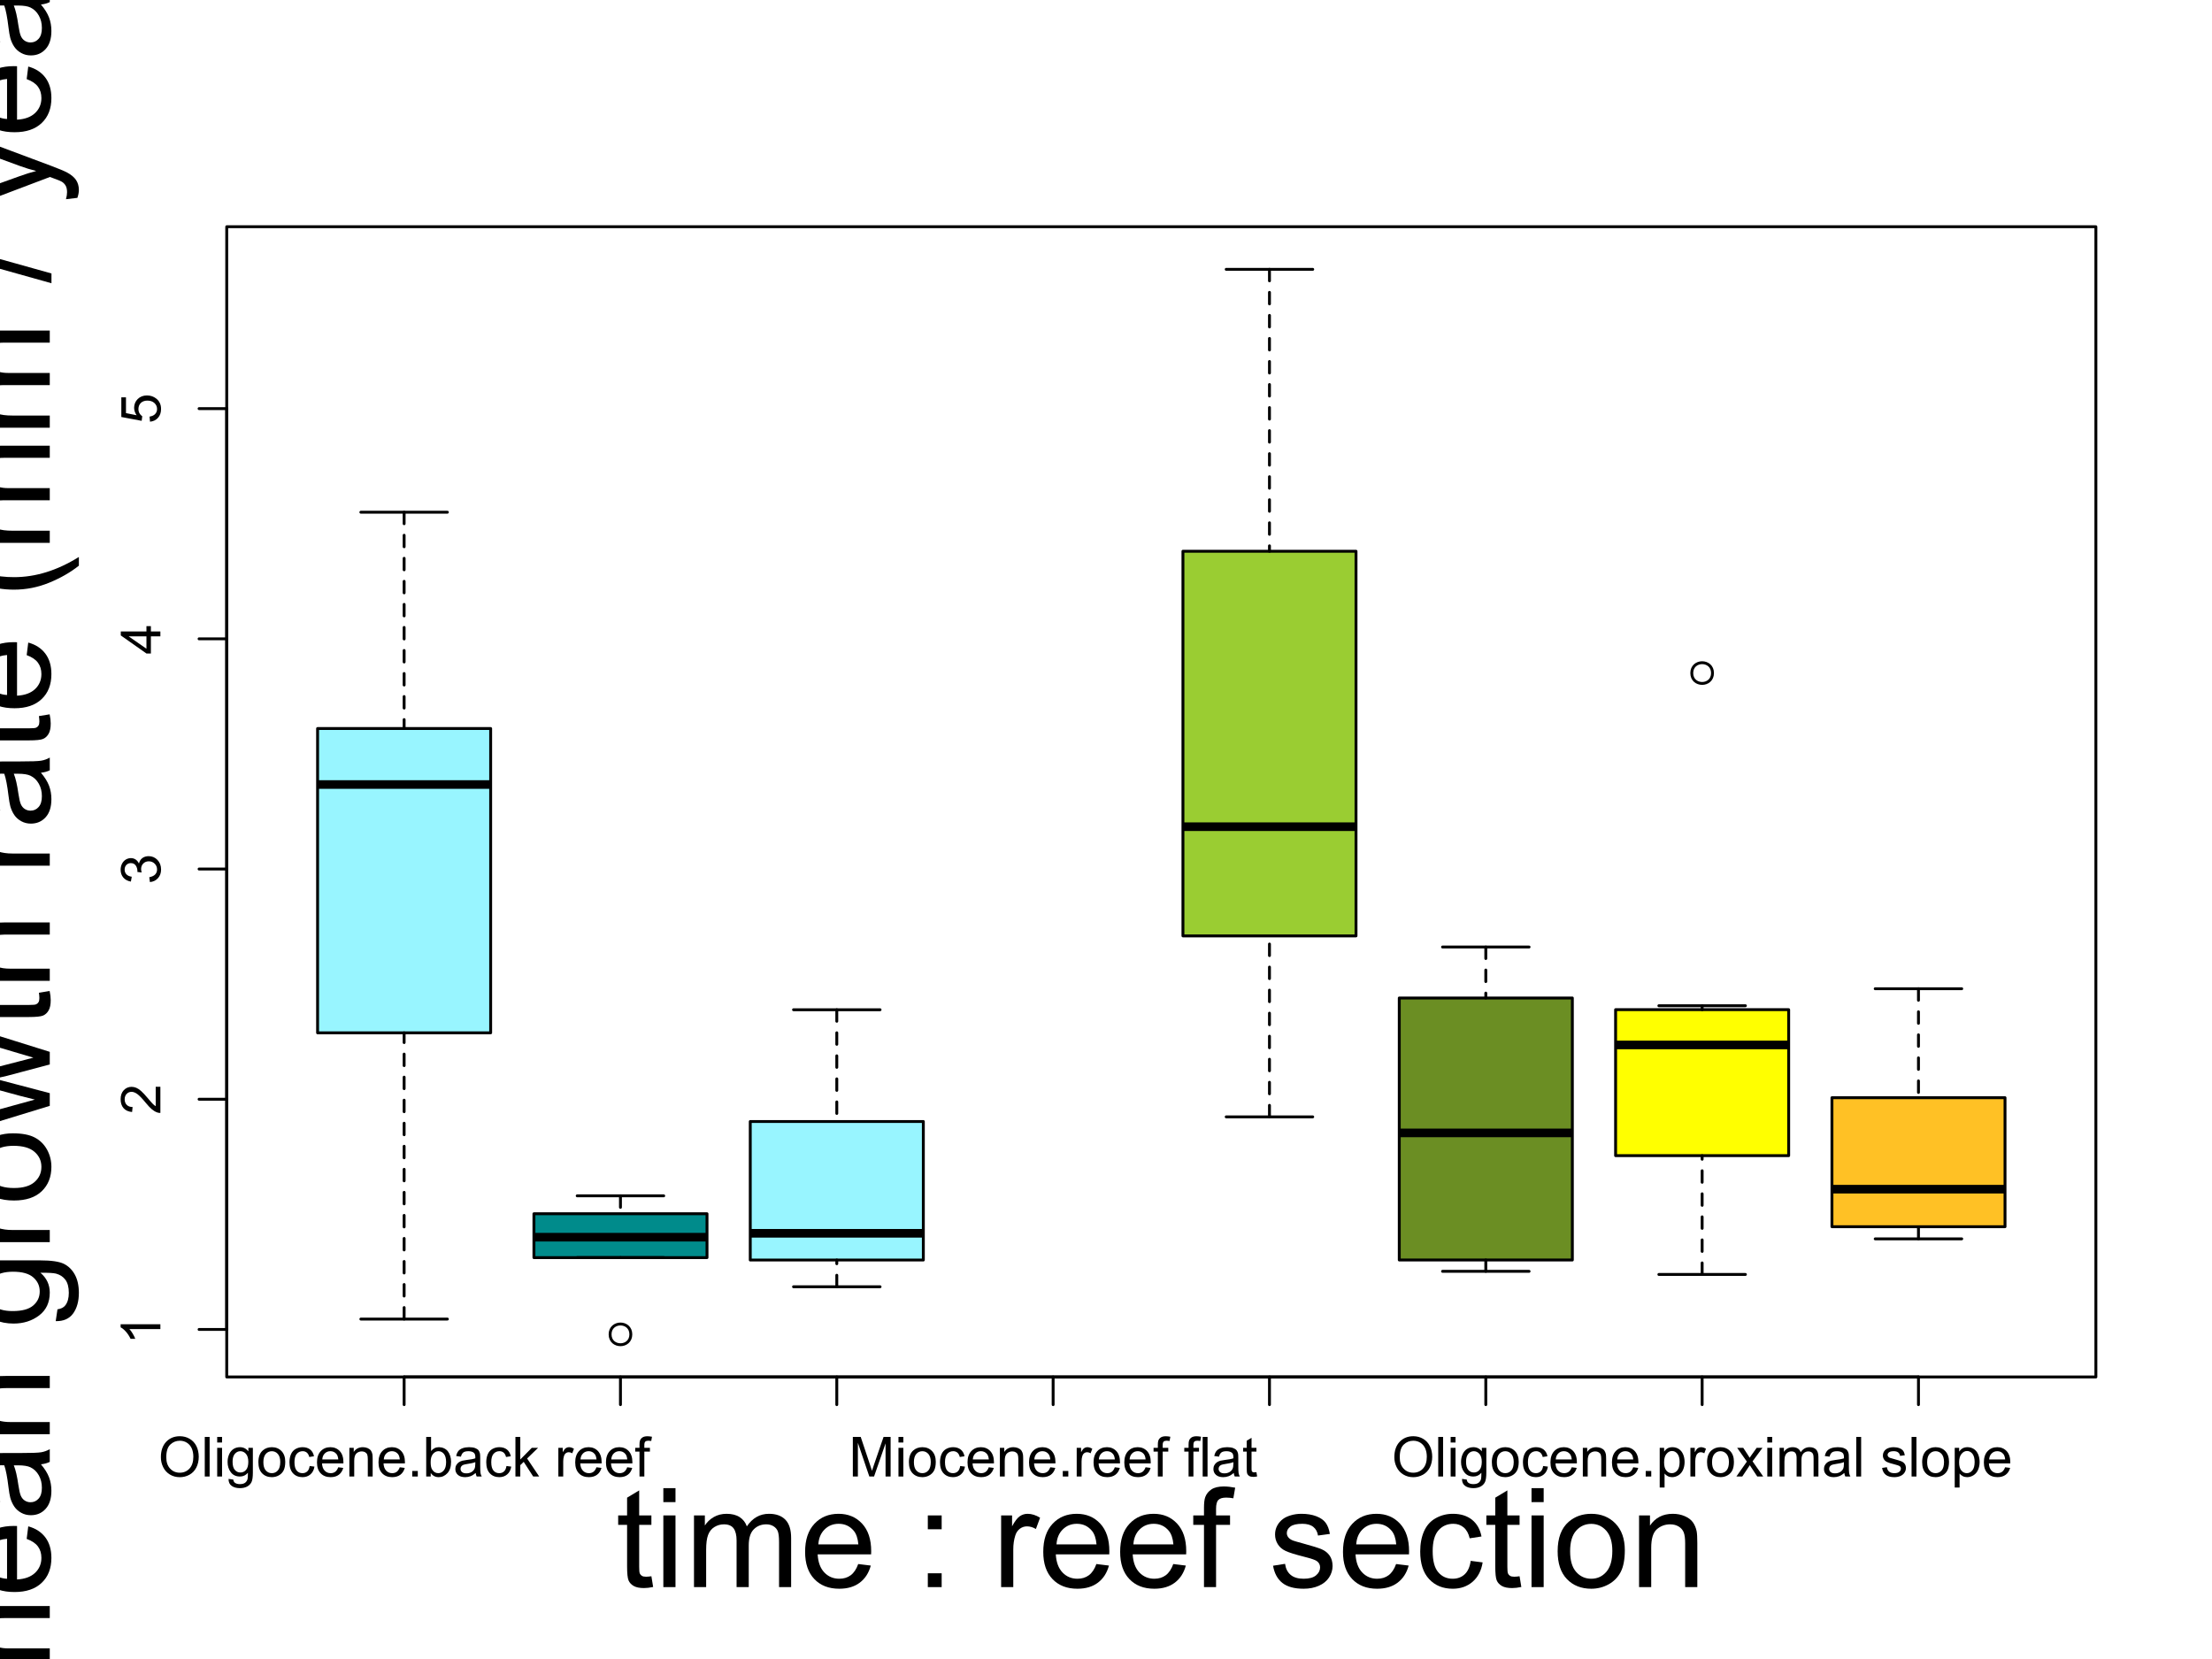 <?xml version="1.0" encoding="UTF-8"?>
<svg xmlns="http://www.w3.org/2000/svg" xmlns:xlink="http://www.w3.org/1999/xlink" width="576pt" height="432pt" viewBox="0 0 576 432" version="1.1">
<defs>
<g>
<symbol overflow="visible" id="glyph0-0">
<path style="stroke:none;" d="M 1.801 0 L 1.801 -9 L 9 -9 L 9 0 Z M 2.023 -0.227 L 8.773 -0.227 L 8.773 -8.773 L 2.023 -8.773 Z M 2.023 -0.227 "/>
</symbol>
<symbol overflow="visible" id="glyph0-1">
<path style="stroke:none;" d="M 0.695 -5.02 C 0.691 -6.727 1.152 -8.066 2.074 -9.039 C 2.992 -10.004 4.176 -10.488 5.633 -10.492 C 6.578 -10.488 7.438 -10.262 8.203 -9.809 C 8.969 -9.352 9.551 -8.715 9.953 -7.906 C 10.352 -7.09 10.551 -6.168 10.555 -5.141 C 10.551 -4.09 10.34 -3.156 9.922 -2.332 C 9.496 -1.508 8.898 -0.883 8.129 -0.461 C 7.352 -0.035 6.52 0.176 5.625 0.176 C 4.652 0.176 3.785 -0.059 3.023 -0.527 C 2.258 -0.996 1.676 -1.633 1.285 -2.445 C 0.887 -3.254 0.691 -4.113 0.695 -5.02 Z M 2.102 -5 C 2.098 -3.754 2.43 -2.777 3.102 -2.062 C 3.766 -1.348 4.605 -0.988 5.617 -0.992 C 6.641 -0.988 7.484 -1.352 8.152 -2.074 C 8.812 -2.793 9.145 -3.816 9.148 -5.148 C 9.145 -5.984 9.004 -6.715 8.723 -7.344 C 8.438 -7.965 8.023 -8.449 7.477 -8.797 C 6.93 -9.141 6.316 -9.316 5.641 -9.316 C 4.672 -9.316 3.84 -8.984 3.145 -8.32 C 2.445 -7.656 2.098 -6.547 2.102 -5 Z M 2.102 -5 "/>
</symbol>
<symbol overflow="visible" id="glyph0-2">
<path style="stroke:none;" d="M 0.922 0 L 0.922 -10.309 L 2.188 -10.309 L 2.188 0 Z M 0.922 0 "/>
</symbol>
<symbol overflow="visible" id="glyph0-3">
<path style="stroke:none;" d="M 0.957 -8.852 L 0.957 -10.309 L 2.223 -10.309 L 2.223 -8.852 Z M 0.957 0 L 0.957 -7.469 L 2.223 -7.469 L 2.223 0 Z M 0.957 0 "/>
</symbol>
<symbol overflow="visible" id="glyph0-4">
<path style="stroke:none;" d="M 0.719 0.617 L 1.949 0.801 C 1.996 1.18 2.137 1.457 2.375 1.633 C 2.688 1.863 3.117 1.98 3.664 1.984 C 4.246 1.98 4.699 1.863 5.02 1.633 C 5.336 1.395 5.551 1.066 5.668 0.648 C 5.73 0.387 5.762 -0.152 5.758 -0.977 C 5.203 -0.324 4.516 0 3.691 0 C 2.664 0 1.867 -0.367 1.309 -1.109 C 0.742 -1.848 0.461 -2.738 0.465 -3.777 C 0.461 -4.484 0.59 -5.141 0.852 -5.746 C 1.105 -6.348 1.48 -6.812 1.973 -7.145 C 2.461 -7.469 3.035 -7.633 3.699 -7.637 C 4.574 -7.633 5.301 -7.277 5.879 -6.566 L 5.879 -7.469 L 7.047 -7.469 L 7.047 -1.012 C 7.043 0.148 6.926 0.969 6.691 1.457 C 6.453 1.941 6.078 2.324 5.566 2.609 C 5.051 2.887 4.418 3.027 3.672 3.031 C 2.777 3.027 2.059 2.828 1.512 2.43 C 0.961 2.027 0.695 1.422 0.719 0.617 Z M 1.766 -3.867 C 1.762 -2.887 1.957 -2.172 2.348 -1.723 C 2.734 -1.27 3.223 -1.043 3.812 -1.047 C 4.391 -1.043 4.879 -1.266 5.273 -1.719 C 5.664 -2.164 5.859 -2.867 5.863 -3.824 C 5.859 -4.734 5.656 -5.422 5.254 -5.891 C 4.848 -6.352 4.359 -6.586 3.789 -6.59 C 3.223 -6.586 2.746 -6.355 2.355 -5.902 C 1.961 -5.441 1.762 -4.766 1.766 -3.867 Z M 1.766 -3.867 "/>
</symbol>
<symbol overflow="visible" id="glyph0-5">
<path style="stroke:none;" d="M 0.477 -3.734 C 0.473 -5.113 0.859 -6.137 1.633 -6.805 C 2.27 -7.355 3.051 -7.633 3.98 -7.637 C 5.004 -7.633 5.844 -7.297 6.496 -6.625 C 7.145 -5.949 7.469 -5.02 7.473 -3.84 C 7.469 -2.875 7.324 -2.121 7.039 -1.57 C 6.75 -1.02 6.332 -0.59 5.781 -0.289 C 5.23 0.016 4.629 0.164 3.98 0.168 C 2.93 0.164 2.086 -0.168 1.441 -0.836 C 0.797 -1.504 0.473 -2.469 0.477 -3.734 Z M 1.777 -3.734 C 1.773 -2.773 1.984 -2.059 2.402 -1.586 C 2.82 -1.105 3.344 -0.867 3.98 -0.871 C 4.605 -0.867 5.129 -1.105 5.547 -1.586 C 5.961 -2.062 6.168 -2.793 6.172 -3.777 C 6.168 -4.695 5.961 -5.395 5.543 -5.875 C 5.121 -6.348 4.598 -6.586 3.98 -6.59 C 3.344 -6.586 2.82 -6.348 2.402 -5.879 C 1.984 -5.402 1.773 -4.688 1.777 -3.734 Z M 1.777 -3.734 "/>
</symbol>
<symbol overflow="visible" id="glyph0-6">
<path style="stroke:none;" d="M 5.82 -2.734 L 7.066 -2.574 C 6.93 -1.711 6.582 -1.039 6.023 -0.559 C 5.461 -0.074 4.77 0.164 3.957 0.168 C 2.934 0.164 2.113 -0.168 1.492 -0.832 C 0.871 -1.5 0.562 -2.457 0.562 -3.707 C 0.562 -4.508 0.695 -5.211 0.961 -5.82 C 1.227 -6.422 1.633 -6.879 2.184 -7.184 C 2.727 -7.484 3.32 -7.633 3.965 -7.637 C 4.773 -7.633 5.438 -7.43 5.957 -7.02 C 6.469 -6.609 6.797 -6.027 6.945 -5.273 L 5.715 -5.082 C 5.594 -5.582 5.387 -5.961 5.094 -6.215 C 4.793 -6.465 4.434 -6.59 4.016 -6.594 C 3.375 -6.59 2.859 -6.363 2.461 -5.906 C 2.062 -5.449 1.863 -4.727 1.863 -3.742 C 1.863 -2.734 2.055 -2.004 2.438 -1.551 C 2.82 -1.094 3.32 -0.867 3.945 -0.871 C 4.438 -0.867 4.852 -1.02 5.188 -1.328 C 5.516 -1.629 5.727 -2.098 5.82 -2.734 Z M 5.82 -2.734 "/>
</symbol>
<symbol overflow="visible" id="glyph0-7">
<path style="stroke:none;" d="M 6.062 -2.406 L 7.367 -2.242 C 7.156 -1.477 6.777 -0.883 6.223 -0.465 C 5.664 -0.043 4.949 0.164 4.086 0.168 C 2.988 0.164 2.121 -0.168 1.484 -0.84 C 0.844 -1.508 0.527 -2.453 0.527 -3.672 C 0.527 -4.926 0.848 -5.898 1.496 -6.594 C 2.141 -7.285 2.98 -7.633 4.016 -7.637 C 5.008 -7.633 5.824 -7.293 6.461 -6.617 C 7.09 -5.934 7.406 -4.977 7.41 -3.746 C 7.406 -3.668 7.402 -3.559 7.402 -3.41 L 1.836 -3.41 C 1.879 -2.59 2.113 -1.961 2.531 -1.523 C 2.945 -1.086 3.465 -0.867 4.094 -0.871 C 4.555 -0.867 4.949 -0.988 5.281 -1.234 C 5.605 -1.477 5.867 -1.867 6.062 -2.406 Z M 1.906 -4.449 L 6.074 -4.449 C 6.016 -5.074 5.855 -5.547 5.598 -5.863 C 5.191 -6.348 4.668 -6.59 4.027 -6.594 C 3.441 -6.59 2.953 -6.398 2.562 -6.012 C 2.164 -5.621 1.945 -5.098 1.906 -4.449 Z M 1.906 -4.449 "/>
</symbol>
<symbol overflow="visible" id="glyph0-8">
<path style="stroke:none;" d="M 0.949 0 L 0.949 -7.469 L 2.09 -7.469 L 2.09 -6.406 C 2.633 -7.223 3.426 -7.633 4.465 -7.637 C 4.914 -7.633 5.328 -7.555 5.707 -7.395 C 6.082 -7.23 6.363 -7.016 6.555 -6.758 C 6.738 -6.492 6.867 -6.18 6.945 -5.82 C 6.988 -5.582 7.012 -5.172 7.016 -4.59 L 7.016 0 L 5.75 0 L 5.75 -4.543 C 5.746 -5.055 5.699 -5.441 5.602 -5.699 C 5.504 -5.953 5.328 -6.156 5.078 -6.309 C 4.824 -6.461 4.531 -6.539 4.199 -6.539 C 3.656 -6.539 3.191 -6.367 2.801 -6.023 C 2.41 -5.68 2.215 -5.031 2.215 -4.078 L 2.215 0 Z M 0.949 0 "/>
</symbol>
<symbol overflow="visible" id="glyph0-9">
<path style="stroke:none;" d="M 1.309 0 L 1.309 -1.441 L 2.75 -1.441 L 2.75 0 Z M 1.309 0 "/>
</symbol>
<symbol overflow="visible" id="glyph0-10">
<path style="stroke:none;" d="M 2.117 0 L 0.941 0 L 0.941 -10.309 L 2.207 -10.309 L 2.207 -6.629 C 2.738 -7.297 3.422 -7.633 4.254 -7.637 C 4.711 -7.633 5.145 -7.543 5.555 -7.359 C 5.965 -7.172 6.301 -6.91 6.57 -6.578 C 6.832 -6.238 7.039 -5.832 7.191 -5.363 C 7.34 -4.887 7.418 -4.383 7.418 -3.848 C 7.418 -2.562 7.102 -1.574 6.469 -0.879 C 5.836 -0.184 5.074 0.164 4.191 0.168 C 3.305 0.164 2.613 -0.199 2.117 -0.934 Z M 2.102 -3.789 C 2.098 -2.891 2.219 -2.242 2.469 -1.848 C 2.863 -1.191 3.402 -0.867 4.086 -0.871 C 4.633 -0.867 5.113 -1.105 5.52 -1.59 C 5.922 -2.066 6.121 -2.785 6.125 -3.742 C 6.121 -4.715 5.93 -5.434 5.543 -5.898 C 5.156 -6.359 4.688 -6.59 4.141 -6.594 C 3.586 -6.59 3.109 -6.352 2.707 -5.871 C 2.301 -5.391 2.098 -4.695 2.102 -3.789 Z M 2.102 -3.789 "/>
</symbol>
<symbol overflow="visible" id="glyph0-11">
<path style="stroke:none;" d="M 5.82 -0.922 C 5.348 -0.52 4.898 -0.238 4.465 -0.078 C 4.031 0.086 3.566 0.164 3.074 0.168 C 2.25 0.164 1.617 -0.035 1.18 -0.434 C 0.734 -0.832 0.516 -1.344 0.52 -1.969 C 0.516 -2.332 0.598 -2.664 0.77 -2.969 C 0.934 -3.27 1.152 -3.512 1.422 -3.699 C 1.691 -3.879 1.996 -4.02 2.336 -4.113 C 2.582 -4.176 2.957 -4.238 3.461 -4.305 C 4.48 -4.422 5.23 -4.566 5.715 -4.738 C 5.715 -4.91 5.719 -5.02 5.723 -5.07 C 5.719 -5.582 5.598 -5.945 5.363 -6.16 C 5.035 -6.441 4.555 -6.586 3.922 -6.59 C 3.324 -6.586 2.887 -6.48 2.605 -6.273 C 2.32 -6.062 2.109 -5.695 1.977 -5.168 L 0.738 -5.336 C 0.848 -5.863 1.031 -6.293 1.293 -6.621 C 1.547 -6.945 1.918 -7.195 2.41 -7.371 C 2.895 -7.547 3.461 -7.633 4.105 -7.637 C 4.742 -7.633 5.262 -7.559 5.66 -7.41 C 6.059 -7.258 6.352 -7.07 6.539 -6.844 C 6.727 -6.617 6.855 -6.328 6.934 -5.984 C 6.973 -5.766 6.996 -5.379 6.996 -4.816 L 6.996 -3.129 C 6.996 -1.949 7.02 -1.203 7.074 -0.895 C 7.125 -0.582 7.234 -0.285 7.398 0 L 6.074 0 C 5.941 -0.262 5.855 -0.566 5.82 -0.922 Z M 5.715 -3.746 C 5.254 -3.555 4.566 -3.398 3.648 -3.27 C 3.125 -3.191 2.758 -3.105 2.543 -3.016 C 2.328 -2.918 2.16 -2.781 2.047 -2.605 C 1.926 -2.422 1.867 -2.223 1.871 -2.004 C 1.867 -1.664 1.996 -1.383 2.254 -1.16 C 2.508 -0.934 2.883 -0.82 3.375 -0.824 C 3.859 -0.82 4.293 -0.926 4.676 -1.141 C 5.055 -1.352 5.332 -1.645 5.512 -2.02 C 5.645 -2.301 5.711 -2.723 5.715 -3.285 Z M 5.715 -3.746 "/>
</symbol>
<symbol overflow="visible" id="glyph0-12">
<path style="stroke:none;" d="M 0.957 0 L 0.957 -10.309 L 2.223 -10.309 L 2.223 -4.43 L 5.219 -7.469 L 6.855 -7.469 L 4 -4.695 L 7.145 0 L 5.582 0 L 3.113 -3.816 L 2.223 -2.961 L 2.223 0 Z M 0.957 0 "/>
</symbol>
<symbol overflow="visible" id="glyph0-13">
<path style="stroke:none;" d=""/>
</symbol>
<symbol overflow="visible" id="glyph0-14">
<path style="stroke:none;" d="M 0.934 0 L 0.934 -7.469 L 2.074 -7.469 L 2.074 -6.336 C 2.363 -6.859 2.629 -7.211 2.879 -7.383 C 3.121 -7.551 3.395 -7.633 3.691 -7.637 C 4.117 -7.633 4.551 -7.496 4.992 -7.227 L 4.555 -6.055 C 4.242 -6.234 3.934 -6.328 3.629 -6.328 C 3.348 -6.328 3.102 -6.242 2.883 -6.078 C 2.66 -5.906 2.5 -5.676 2.41 -5.387 C 2.266 -4.934 2.195 -4.441 2.199 -3.91 L 2.199 0 Z M 0.934 0 "/>
</symbol>
<symbol overflow="visible" id="glyph0-15">
<path style="stroke:none;" d="M 1.25 0 L 1.25 -6.484 L 0.133 -6.484 L 0.133 -7.469 L 1.25 -7.469 L 1.25 -8.262 C 1.246 -8.762 1.293 -9.133 1.387 -9.379 C 1.504 -9.703 1.719 -9.969 2.027 -10.176 C 2.332 -10.379 2.762 -10.48 3.32 -10.484 C 3.672 -10.48 4.066 -10.438 4.5 -10.355 L 4.309 -9.254 C 4.043 -9.297 3.797 -9.32 3.566 -9.324 C 3.18 -9.32 2.906 -9.238 2.75 -9.078 C 2.586 -8.91 2.508 -8.605 2.512 -8.156 L 2.512 -7.469 L 3.965 -7.469 L 3.965 -6.484 L 2.512 -6.484 L 2.512 0 Z M 1.25 0 "/>
</symbol>
<symbol overflow="visible" id="glyph0-16">
<path style="stroke:none;" d="M 1.07 0 L 1.07 -10.309 L 3.121 -10.309 L 5.562 -3.008 C 5.781 -2.324 5.945 -1.816 6.055 -1.484 C 6.168 -1.855 6.352 -2.406 6.602 -3.137 L 9.07 -10.309 L 10.906 -10.309 L 10.906 0 L 9.59 0 L 9.59 -8.629 L 6.594 0 L 5.363 0 L 2.383 -8.773 L 2.383 0 Z M 1.07 0 "/>
</symbol>
<symbol overflow="visible" id="glyph0-17">
<path style="stroke:none;" d="M 3.711 -1.133 L 3.895 -0.016 C 3.535 0.059 3.215 0.094 2.938 0.098 C 2.477 0.094 2.121 0.023 1.871 -0.117 C 1.613 -0.262 1.438 -0.453 1.336 -0.691 C 1.23 -0.926 1.176 -1.422 1.18 -2.188 L 1.18 -6.484 L 0.254 -6.484 L 0.254 -7.469 L 1.18 -7.469 L 1.18 -9.316 L 2.441 -10.074 L 2.441 -7.469 L 3.711 -7.469 L 3.711 -6.484 L 2.441 -6.484 L 2.441 -2.117 C 2.438 -1.75 2.461 -1.52 2.508 -1.418 C 2.551 -1.316 2.621 -1.234 2.723 -1.172 C 2.82 -1.109 2.965 -1.078 3.156 -1.082 C 3.293 -1.078 3.477 -1.094 3.711 -1.133 Z M 3.711 -1.133 "/>
</symbol>
<symbol overflow="visible" id="glyph0-18">
<path style="stroke:none;" d="M 0.949 2.863 L 0.949 -7.469 L 2.102 -7.469 L 2.102 -6.496 C 2.371 -6.875 2.68 -7.16 3.023 -7.352 C 3.363 -7.539 3.777 -7.633 4.27 -7.637 C 4.902 -7.633 5.465 -7.469 5.953 -7.145 C 6.441 -6.812 6.809 -6.352 7.059 -5.754 C 7.305 -5.156 7.43 -4.5 7.434 -3.789 C 7.43 -3.023 7.293 -2.336 7.02 -1.727 C 6.746 -1.113 6.348 -0.645 5.824 -0.32 C 5.301 0.004 4.75 0.164 4.176 0.168 C 3.75 0.164 3.371 0.078 3.039 -0.098 C 2.703 -0.273 2.43 -0.5 2.215 -0.773 L 2.215 2.863 Z M 2.094 -3.691 C 2.09 -2.73 2.285 -2.02 2.676 -1.559 C 3.062 -1.098 3.535 -0.867 4.094 -0.871 C 4.652 -0.867 5.133 -1.105 5.535 -1.586 C 5.934 -2.059 6.133 -2.797 6.137 -3.797 C 6.133 -4.746 5.938 -5.457 5.551 -5.934 C 5.156 -6.406 4.691 -6.645 4.148 -6.645 C 3.609 -6.645 3.129 -6.391 2.715 -5.887 C 2.297 -5.383 2.09 -4.652 2.094 -3.691 Z M 2.094 -3.691 "/>
</symbol>
<symbol overflow="visible" id="glyph0-19">
<path style="stroke:none;" d="M 0.105 0 L 2.832 -3.883 L 0.309 -7.469 L 1.891 -7.469 L 3.039 -5.715 C 3.25 -5.379 3.422 -5.102 3.559 -4.879 C 3.762 -5.188 3.953 -5.461 4.129 -5.703 L 5.387 -7.469 L 6.898 -7.469 L 4.316 -3.953 L 7.094 0 L 5.539 0 L 4.008 -2.32 L 3.602 -2.945 L 1.637 0 Z M 0.105 0 "/>
</symbol>
<symbol overflow="visible" id="glyph0-20">
<path style="stroke:none;" d="M 0.949 0 L 0.949 -7.469 L 2.082 -7.469 L 2.082 -6.418 C 2.312 -6.781 2.625 -7.078 3.016 -7.301 C 3.402 -7.523 3.844 -7.633 4.344 -7.637 C 4.895 -7.633 5.352 -7.52 5.707 -7.289 C 6.059 -7.059 6.305 -6.738 6.453 -6.328 C 7.039 -7.199 7.809 -7.633 8.762 -7.637 C 9.496 -7.633 10.066 -7.43 10.469 -7.02 C 10.863 -6.609 11.062 -5.977 11.066 -5.125 L 11.066 0 L 9.809 0 L 9.809 -4.703 C 9.809 -5.207 9.766 -5.57 9.684 -5.797 C 9.602 -6.016 9.453 -6.195 9.238 -6.336 C 9.02 -6.469 8.766 -6.539 8.48 -6.539 C 7.949 -6.539 7.516 -6.363 7.172 -6.016 C 6.824 -5.664 6.648 -5.105 6.652 -4.34 L 6.652 0 L 5.387 0 L 5.387 -4.852 C 5.383 -5.414 5.281 -5.836 5.074 -6.117 C 4.867 -6.398 4.527 -6.539 4.062 -6.539 C 3.703 -6.539 3.375 -6.445 3.074 -6.258 C 2.77 -6.07 2.551 -5.793 2.418 -5.434 C 2.281 -5.07 2.215 -4.551 2.215 -3.875 L 2.215 0 Z M 0.949 0 "/>
</symbol>
<symbol overflow="visible" id="glyph0-21">
<path style="stroke:none;" d="M 0.441 -2.23 L 1.695 -2.426 C 1.762 -1.922 1.957 -1.535 2.281 -1.27 C 2.598 -1 3.047 -0.867 3.629 -0.871 C 4.207 -0.867 4.641 -0.984 4.922 -1.227 C 5.203 -1.461 5.344 -1.738 5.344 -2.059 C 5.344 -2.34 5.219 -2.566 4.973 -2.734 C 4.797 -2.844 4.363 -2.988 3.676 -3.164 C 2.746 -3.398 2.105 -3.598 1.746 -3.77 C 1.387 -3.938 1.113 -4.176 0.93 -4.48 C 0.742 -4.781 0.648 -5.117 0.652 -5.484 C 0.648 -5.816 0.727 -6.125 0.879 -6.41 C 1.031 -6.691 1.238 -6.926 1.504 -7.117 C 1.699 -7.258 1.969 -7.379 2.309 -7.484 C 2.648 -7.582 3.012 -7.633 3.402 -7.637 C 3.984 -7.633 4.5 -7.551 4.945 -7.383 C 5.387 -7.211 5.711 -6.98 5.926 -6.695 C 6.133 -6.406 6.281 -6.02 6.363 -5.539 L 5.125 -5.371 C 5.066 -5.754 4.902 -6.055 4.637 -6.27 C 4.363 -6.484 3.984 -6.59 3.496 -6.594 C 2.91 -6.59 2.496 -6.496 2.25 -6.305 C 2 -6.113 1.875 -5.887 1.879 -5.633 C 1.875 -5.465 1.926 -5.316 2.031 -5.188 C 2.133 -5.047 2.293 -4.938 2.516 -4.852 C 2.641 -4.805 3.016 -4.695 3.637 -4.527 C 4.527 -4.285 5.152 -4.09 5.508 -3.938 C 5.859 -3.785 6.137 -3.562 6.34 -3.273 C 6.543 -2.98 6.645 -2.621 6.645 -2.195 C 6.645 -1.77 6.52 -1.371 6.273 -1 C 6.027 -0.625 5.672 -0.336 5.211 -0.137 C 4.742 0.066 4.219 0.164 3.637 0.168 C 2.664 0.164 1.922 -0.035 1.414 -0.434 C 0.902 -0.836 0.578 -1.434 0.441 -2.23 Z M 0.441 -2.23 "/>
</symbol>
<symbol overflow="visible" id="glyph1-0">
<path style="stroke:none;" d="M 0 -1.801 L -9 -1.801 L -9 -9 L 0 -9 Z M -0.227 -2.023 L -0.227 -8.773 L -8.773 -8.773 L -8.773 -2.023 Z M -0.227 -2.023 "/>
</symbol>
<symbol overflow="visible" id="glyph1-1">
<path style="stroke:none;" d="M 0 -5.363 L 0 -4.098 L -8.066 -4.098 C -7.773 -3.789 -7.48 -3.391 -7.191 -2.898 C -6.898 -2.402 -6.684 -1.957 -6.539 -1.566 L -7.762 -1.566 C -8.094 -2.27 -8.496 -2.891 -8.973 -3.422 C -9.441 -3.953 -9.902 -4.328 -10.352 -4.551 L -10.352 -5.363 Z M 0 -5.363 "/>
</symbol>
<symbol overflow="visible" id="glyph1-2">
<path style="stroke:none;" d="M -1.215 -7.25 L 0 -7.25 L 0 -0.438 C -0.305 -0.426 -0.598 -0.473 -0.879 -0.582 C -1.34 -0.754 -1.797 -1.031 -2.25 -1.414 C -2.699 -1.793 -3.219 -2.348 -3.812 -3.074 C -4.727 -4.191 -5.453 -4.949 -5.992 -5.344 C -6.527 -5.734 -7.035 -5.93 -7.516 -5.934 C -8.016 -5.93 -8.438 -5.75 -8.785 -5.395 C -9.125 -5.035 -9.297 -4.566 -9.301 -3.992 C -9.297 -3.379 -9.117 -2.895 -8.754 -2.531 C -8.387 -2.164 -7.879 -1.977 -7.234 -1.977 L -7.367 -0.676 C -8.336 -0.762 -9.078 -1.098 -9.586 -1.68 C -10.094 -2.258 -10.348 -3.039 -10.352 -4.023 C -10.348 -5.008 -10.074 -5.789 -9.527 -6.367 C -8.977 -6.941 -8.297 -7.23 -7.488 -7.234 C -7.074 -7.23 -6.668 -7.145 -6.273 -6.98 C -5.871 -6.809 -5.449 -6.531 -5.012 -6.141 C -4.566 -5.75 -3.965 -5.098 -3.199 -4.191 C -2.559 -3.426 -2.125 -2.938 -1.902 -2.727 C -1.672 -2.508 -1.441 -2.332 -1.215 -2.195 Z M -1.215 -7.25 "/>
</symbol>
<symbol overflow="visible" id="glyph1-3">
<path style="stroke:none;" d="M -2.723 -0.605 L -2.891 -1.871 C -2.168 -2.012 -1.652 -2.262 -1.336 -2.613 C -1.02 -2.961 -0.859 -3.383 -0.863 -3.887 C -0.859 -4.48 -1.066 -4.984 -1.48 -5.395 C -1.891 -5.805 -2.402 -6.012 -3.016 -6.012 C -3.594 -6.012 -4.074 -5.82 -4.453 -5.441 C -4.828 -5.059 -5.016 -4.574 -5.02 -3.992 C -5.016 -3.75 -4.969 -3.453 -4.879 -3.102 L -5.992 -3.242 C -5.98 -3.32 -5.977 -3.391 -5.977 -3.445 C -5.977 -3.984 -6.117 -4.469 -6.398 -4.898 C -6.68 -5.328 -7.113 -5.543 -7.699 -5.547 C -8.16 -5.543 -8.543 -5.387 -8.852 -5.074 C -9.152 -4.762 -9.305 -4.355 -9.309 -3.859 C -9.305 -3.363 -9.148 -2.953 -8.844 -2.629 C -8.531 -2.297 -8.07 -2.086 -7.453 -1.996 L -7.68 -0.73 C -8.523 -0.883 -9.18 -1.234 -9.648 -1.785 C -10.113 -2.332 -10.348 -3.016 -10.352 -3.832 C -10.348 -4.395 -10.227 -4.91 -9.988 -5.387 C -9.742 -5.855 -9.414 -6.219 -9 -6.473 C -8.582 -6.719 -8.137 -6.844 -7.672 -6.848 C -7.223 -6.844 -6.816 -6.723 -6.453 -6.488 C -6.086 -6.246 -5.797 -5.895 -5.582 -5.43 C -5.438 -6.035 -5.145 -6.508 -4.707 -6.848 C -4.262 -7.184 -3.707 -7.352 -3.043 -7.355 C -2.141 -7.352 -1.379 -7.023 -0.754 -6.371 C -0.129 -5.711 0.18 -4.883 0.184 -3.883 C 0.18 -2.973 -0.086 -2.219 -0.625 -1.625 C -1.16 -1.023 -1.859 -0.684 -2.723 -0.605 Z M -2.723 -0.605 "/>
</symbol>
<symbol overflow="visible" id="glyph1-4">
<path style="stroke:none;" d="M 0 -4.656 L -2.469 -4.656 L -2.469 -0.184 L -3.629 -0.184 L -10.309 -4.887 L -10.309 -5.922 L -3.629 -5.922 L -3.629 -7.312 L -2.469 -7.312 L -2.469 -5.922 L 0 -5.922 Z M -3.629 -4.656 L -8.277 -4.656 L -3.629 -1.426 Z M -3.629 -4.656 "/>
</symbol>
<symbol overflow="visible" id="glyph1-5">
<path style="stroke:none;" d="M -2.699 -0.598 L -2.812 -1.926 C -2.164 -2.023 -1.676 -2.25 -1.352 -2.609 C -1.023 -2.965 -0.859 -3.398 -0.863 -3.91 C -0.859 -4.516 -1.09 -5.031 -1.551 -5.457 C -2.008 -5.875 -2.617 -6.086 -3.383 -6.09 C -4.102 -6.086 -4.672 -5.883 -5.09 -5.48 C -5.504 -5.07 -5.711 -4.539 -5.715 -3.887 C -5.711 -3.477 -5.621 -3.109 -5.438 -2.785 C -5.25 -2.453 -5.008 -2.195 -4.719 -2.012 L -4.871 -0.824 L -10.168 -1.82 L -10.168 -6.945 L -8.957 -6.945 L -8.957 -2.832 L -6.188 -2.277 C -6.617 -2.895 -6.832 -3.543 -6.836 -4.227 C -6.832 -5.121 -6.52 -5.883 -5.898 -6.504 C -5.273 -7.121 -4.473 -7.43 -3.496 -7.434 C -2.559 -7.43 -1.75 -7.156 -1.074 -6.617 C -0.238 -5.953 0.176 -5.051 0.176 -3.91 C 0.176 -2.969 -0.086 -2.203 -0.609 -1.613 C -1.133 -1.016 -1.828 -0.68 -2.699 -0.598 Z M -2.699 -0.598 "/>
</symbol>
<symbol overflow="visible" id="glyph2-0">
<path style="stroke:none;" d="M 4.5 0 L 4.5 -22.5 L 22.5 -22.5 L 22.5 0 Z M 5.062 -0.562 L 21.938 -0.562 L 21.938 -21.938 L 5.062 -21.938 Z M 5.062 -0.562 "/>
</symbol>
<symbol overflow="visible" id="glyph2-1">
<path style="stroke:none;" d="M 9.281 -2.828 L 9.738 -0.035 C 8.848 0.152 8.051 0.246 7.348 0.246 C 6.199 0.246 5.309 0.066 4.676 -0.297 C 4.043 -0.66 3.598 -1.137 3.34 -1.73 C 3.082 -2.316 2.953 -3.562 2.953 -5.469 L 2.953 -16.207 L 0.633 -16.207 L 0.633 -18.668 L 2.953 -18.668 L 2.953 -23.289 L 6.102 -25.188 L 6.102 -18.668 L 9.281 -18.668 L 9.281 -16.207 L 6.102 -16.207 L 6.102 -5.289 C 6.098 -4.387 6.152 -3.809 6.266 -3.551 C 6.375 -3.293 6.559 -3.086 6.809 -2.934 C 7.059 -2.781 7.418 -2.707 7.891 -2.707 C 8.242 -2.707 8.707 -2.746 9.281 -2.828 Z M 9.281 -2.828 "/>
</symbol>
<symbol overflow="visible" id="glyph2-2">
<path style="stroke:none;" d="M 2.391 -22.133 L 2.391 -25.77 L 5.555 -25.77 L 5.555 -22.133 Z M 2.391 0 L 2.391 -18.668 L 5.555 -18.668 L 5.555 0 Z M 2.391 0 "/>
</symbol>
<symbol overflow="visible" id="glyph2-3">
<path style="stroke:none;" d="M 2.375 0 L 2.375 -18.668 L 5.203 -18.668 L 5.203 -16.047 C 5.789 -16.961 6.566 -17.695 7.539 -18.254 C 8.512 -18.809 9.621 -19.09 10.863 -19.09 C 12.246 -19.09 13.379 -18.801 14.266 -18.227 C 15.148 -17.652 15.773 -16.852 16.137 -15.82 C 17.613 -18 19.535 -19.09 21.902 -19.09 C 23.754 -19.09 25.176 -18.574 26.172 -17.551 C 27.168 -16.523 27.668 -14.945 27.668 -12.812 L 27.668 0 L 24.523 0 L 24.523 -11.758 C 24.52 -13.02 24.418 -13.93 24.215 -14.492 C 24.008 -15.047 23.637 -15.496 23.098 -15.836 C 22.559 -16.176 21.926 -16.348 21.199 -16.348 C 19.887 -16.348 18.797 -15.91 17.93 -15.035 C 17.062 -14.16 16.629 -12.762 16.629 -10.844 L 16.629 0 L 13.465 0 L 13.465 -12.129 C 13.465 -13.535 13.207 -14.59 12.691 -15.293 C 12.176 -15.996 11.332 -16.348 10.16 -16.348 C 9.27 -16.348 8.445 -16.113 7.688 -15.645 C 6.93 -15.176 6.383 -14.488 6.047 -13.586 C 5.707 -12.684 5.535 -11.383 5.539 -9.688 L 5.539 0 Z M 2.375 0 "/>
</symbol>
<symbol overflow="visible" id="glyph2-4">
<path style="stroke:none;" d="M 15.152 -6.012 L 18.422 -5.609 C 17.906 -3.695 16.949 -2.215 15.555 -1.16 C 14.16 -0.105 12.379 0.422 10.211 0.422 C 7.48 0.422 5.316 -0.418 3.719 -2.102 C 2.117 -3.781 1.316 -6.141 1.32 -9.176 C 1.316 -12.316 2.125 -14.754 3.746 -16.488 C 5.359 -18.223 7.457 -19.09 10.039 -19.09 C 12.531 -19.09 14.57 -18.238 16.152 -16.539 C 17.734 -14.84 18.527 -12.449 18.527 -9.367 C 18.527 -9.176 18.52 -8.895 18.508 -8.523 L 4.586 -8.523 C 4.703 -6.473 5.285 -4.902 6.328 -3.812 C 7.367 -2.723 8.668 -2.18 10.23 -2.18 C 11.387 -2.18 12.375 -2.484 13.199 -3.094 C 14.016 -3.703 14.668 -4.676 15.152 -6.012 Z M 4.766 -11.125 L 15.188 -11.125 C 15.047 -12.695 14.648 -13.875 13.992 -14.66 C 12.984 -15.879 11.676 -16.488 10.07 -16.488 C 8.613 -16.488 7.391 -16 6.406 -15.027 C 5.414 -14.055 4.867 -12.754 4.766 -11.125 Z M 4.766 -11.125 "/>
</symbol>
<symbol overflow="visible" id="glyph2-5">
<path style="stroke:none;" d=""/>
</symbol>
<symbol overflow="visible" id="glyph2-6">
<path style="stroke:none;" d="M 3.25 -15.062 L 3.25 -18.668 L 6.855 -18.668 L 6.855 -15.062 Z M 3.25 0 L 3.25 -3.602 L 6.855 -3.602 L 6.855 0 Z M 3.25 0 "/>
</symbol>
<symbol overflow="visible" id="glyph2-7">
<path style="stroke:none;" d="M 2.336 0 L 2.336 -18.668 L 5.188 -18.668 L 5.188 -15.836 C 5.906 -17.16 6.578 -18.035 7.195 -18.457 C 7.812 -18.879 8.488 -19.09 9.227 -19.09 C 10.293 -19.09 11.379 -18.75 12.48 -18.07 L 11.391 -15.133 C 10.617 -15.59 9.844 -15.82 9.07 -15.82 C 8.375 -15.82 7.754 -15.609 7.207 -15.195 C 6.656 -14.773 6.262 -14.199 6.031 -13.465 C 5.672 -12.34 5.496 -11.109 5.5 -9.773 L 5.5 0 Z M 2.336 0 "/>
</symbol>
<symbol overflow="visible" id="glyph2-8">
<path style="stroke:none;" d="M 3.129 0 L 3.129 -16.207 L 0.336 -16.207 L 0.336 -18.668 L 3.129 -18.668 L 3.129 -20.656 C 3.129 -21.906 3.238 -22.84 3.461 -23.449 C 3.766 -24.27 4.301 -24.934 5.07 -25.445 C 5.836 -25.953 6.914 -26.207 8.297 -26.211 C 9.188 -26.207 10.172 -26.102 11.25 -25.891 L 10.773 -23.133 C 10.113 -23.25 9.492 -23.309 8.914 -23.309 C 7.945 -23.309 7.266 -23.102 6.871 -22.691 C 6.469 -22.281 6.27 -21.516 6.273 -20.391 L 6.273 -18.668 L 9.914 -18.668 L 9.914 -16.207 L 6.273 -16.207 L 6.273 0 Z M 3.129 0 "/>
</symbol>
<symbol overflow="visible" id="glyph2-9">
<path style="stroke:none;" d="M 1.109 -5.57 L 4.234 -6.062 C 4.41 -4.809 4.898 -3.848 5.703 -3.18 C 6.5 -2.512 7.625 -2.18 9.07 -2.18 C 10.523 -2.18 11.602 -2.473 12.305 -3.066 C 13.008 -3.652 13.359 -4.348 13.359 -5.148 C 13.359 -5.863 13.047 -6.426 12.43 -6.836 C 11.992 -7.113 10.914 -7.473 9.195 -7.91 C 6.867 -8.496 5.258 -9 4.367 -9.43 C 3.469 -9.852 2.789 -10.445 2.328 -11.203 C 1.859 -11.961 1.629 -12.797 1.633 -13.711 C 1.629 -14.543 1.82 -15.312 2.203 -16.023 C 2.586 -16.73 3.105 -17.32 3.762 -17.789 C 4.254 -18.152 4.922 -18.457 5.773 -18.711 C 6.617 -18.961 7.531 -19.09 8.508 -19.09 C 9.969 -19.09 11.254 -18.879 12.363 -18.457 C 13.473 -18.035 14.289 -17.461 14.816 -16.742 C 15.344 -16.02 15.707 -15.059 15.906 -13.852 L 12.812 -13.43 C 12.668 -14.391 12.262 -15.141 11.59 -15.68 C 10.918 -16.219 9.965 -16.488 8.734 -16.488 C 7.277 -16.488 6.242 -16.246 5.625 -15.766 C 5.004 -15.285 4.691 -14.723 4.695 -14.078 C 4.691 -13.668 4.82 -13.301 5.078 -12.973 C 5.336 -12.629 5.742 -12.348 6.293 -12.129 C 6.605 -12.012 7.535 -11.742 9.086 -11.32 C 11.324 -10.719 12.887 -10.227 13.773 -9.852 C 14.656 -9.469 15.352 -8.918 15.855 -8.191 C 16.355 -7.465 16.605 -6.562 16.609 -5.484 C 16.605 -4.43 16.297 -3.434 15.688 -2.504 C 15.07 -1.57 14.184 -0.852 13.023 -0.344 C 11.863 0.168 10.551 0.422 9.086 0.422 C 6.66 0.422 4.812 -0.082 3.539 -1.09 C 2.266 -2.098 1.453 -3.59 1.109 -5.57 Z M 1.109 -5.57 "/>
</symbol>
<symbol overflow="visible" id="glyph2-10">
<path style="stroke:none;" d="M 14.555 -6.836 L 17.664 -6.434 C 17.324 -4.289 16.453 -2.609 15.055 -1.398 C 13.648 -0.184 11.93 0.422 9.898 0.422 C 7.336 0.422 5.281 -0.41 3.734 -2.082 C 2.18 -3.746 1.406 -6.141 1.406 -9.266 C 1.406 -11.277 1.738 -13.043 2.406 -14.555 C 3.074 -16.062 4.09 -17.195 5.457 -17.953 C 6.82 -18.711 8.309 -19.09 9.914 -19.09 C 11.938 -19.09 13.594 -18.574 14.887 -17.551 C 16.172 -16.523 17 -15.07 17.367 -13.184 L 14.289 -12.711 C 13.996 -13.961 13.477 -14.906 12.734 -15.539 C 11.984 -16.172 11.086 -16.488 10.039 -16.488 C 8.441 -16.488 7.148 -15.914 6.152 -14.773 C 5.152 -13.629 4.652 -11.824 4.656 -9.352 C 4.652 -6.844 5.133 -5.02 6.098 -3.883 C 7.055 -2.746 8.309 -2.18 9.859 -2.18 C 11.102 -2.18 12.141 -2.559 12.973 -3.32 C 13.801 -4.082 14.328 -5.254 14.555 -6.836 Z M 14.555 -6.836 "/>
</symbol>
<symbol overflow="visible" id="glyph2-11">
<path style="stroke:none;" d="M 1.195 -9.336 C 1.195 -12.789 2.156 -15.352 4.078 -17.016 C 5.68 -18.398 7.637 -19.09 9.949 -19.09 C 12.512 -19.09 14.609 -18.246 16.242 -16.566 C 17.871 -14.883 18.684 -12.562 18.688 -9.598 C 18.684 -7.191 18.324 -5.301 17.605 -3.926 C 16.883 -2.551 15.832 -1.48 14.457 -0.719 C 13.074 0.043 11.574 0.422 9.949 0.422 C 7.336 0.422 5.223 -0.414 3.613 -2.09 C 2 -3.766 1.195 -6.18 1.195 -9.336 Z M 4.445 -9.336 C 4.441 -6.941 4.965 -5.152 6.012 -3.965 C 7.055 -2.773 8.367 -2.18 9.949 -2.18 C 11.52 -2.18 12.824 -2.777 13.867 -3.973 C 14.91 -5.168 15.434 -6.988 15.434 -9.438 C 15.434 -11.746 14.906 -13.496 13.859 -14.684 C 12.809 -15.871 11.508 -16.465 9.949 -16.469 C 8.367 -16.465 7.055 -15.875 6.012 -14.695 C 4.965 -13.512 4.441 -11.723 4.445 -9.336 Z M 4.445 -9.336 "/>
</symbol>
<symbol overflow="visible" id="glyph2-12">
<path style="stroke:none;" d="M 2.375 0 L 2.375 -18.668 L 5.219 -18.668 L 5.219 -16.016 C 6.59 -18.062 8.57 -19.09 11.164 -19.09 C 12.285 -19.09 13.32 -18.887 14.266 -18.48 C 15.207 -18.074 15.914 -17.543 16.383 -16.891 C 16.852 -16.23 17.18 -15.453 17.367 -14.555 C 17.484 -13.969 17.543 -12.941 17.543 -11.477 L 17.543 0 L 14.379 0 L 14.379 -11.355 C 14.379 -12.645 14.254 -13.605 14.008 -14.246 C 13.762 -14.879 13.324 -15.391 12.699 -15.773 C 12.066 -16.156 11.332 -16.348 10.492 -16.348 C 9.145 -16.348 7.98 -15.918 7.004 -15.062 C 6.023 -14.207 5.535 -12.586 5.539 -10.195 L 5.539 0 Z M 2.375 0 "/>
</symbol>
<symbol overflow="visible" id="glyph3-0">
<path style="stroke:none;" d="M 0 -4.5 L -22.5 -4.5 L -22.5 -22.5 L 0 -22.5 Z M -0.562 -5.062 L -0.562 -21.938 L -21.938 -21.938 L -21.938 -5.062 Z M -0.562 -5.062 "/>
</symbol>
<symbol overflow="visible" id="glyph3-1">
<path style="stroke:none;" d="M 0 -2.375 L -18.668 -2.375 L -18.668 -5.203 L -16.047 -5.203 C -16.961 -5.789 -17.695 -6.566 -18.254 -7.539 C -18.809 -8.512 -19.09 -9.621 -19.09 -10.863 C -19.09 -12.246 -18.801 -13.379 -18.227 -14.266 C -17.652 -15.148 -16.852 -15.773 -15.82 -16.137 C -18 -17.613 -19.09 -19.535 -19.09 -21.902 C -19.09 -23.754 -18.574 -25.176 -17.551 -26.172 C -16.523 -27.168 -14.945 -27.668 -12.812 -27.668 L 0 -27.668 L 0 -24.523 L -11.758 -24.523 C -13.02 -24.52 -13.93 -24.418 -14.492 -24.215 C -15.047 -24.008 -15.496 -23.637 -15.836 -23.098 C -16.176 -22.559 -16.348 -21.926 -16.348 -21.199 C -16.348 -19.887 -15.91 -18.797 -15.035 -17.93 C -14.16 -17.062 -12.762 -16.629 -10.844 -16.629 L 0 -16.629 L 0 -13.465 L -12.129 -13.465 C -13.535 -13.465 -14.59 -13.207 -15.293 -12.691 C -15.996 -12.176 -16.348 -11.332 -16.348 -10.16 C -16.348 -9.27 -16.113 -8.445 -15.645 -7.691 C -15.176 -6.934 -14.488 -6.387 -13.586 -6.047 C -12.684 -5.707 -11.383 -5.535 -9.688 -5.539 L 0 -5.539 Z M 0 -2.375 "/>
</symbol>
<symbol overflow="visible" id="glyph3-2">
<path style="stroke:none;" d="M -6.012 -15.152 L -5.605 -18.422 C -3.695 -17.906 -2.215 -16.949 -1.16 -15.555 C -0.105 -14.16 0.422 -12.379 0.422 -10.211 C 0.422 -7.48 -0.418 -5.316 -2.102 -3.719 C -3.781 -2.117 -6.141 -1.316 -9.176 -1.32 C -12.316 -1.316 -14.754 -2.125 -16.488 -3.746 C -18.223 -5.359 -19.09 -7.457 -19.09 -10.039 C -19.09 -12.531 -18.238 -14.57 -16.539 -16.152 C -14.84 -17.734 -12.449 -18.527 -9.367 -18.527 C -9.176 -18.527 -8.895 -18.52 -8.523 -18.508 L -8.523 -4.59 C -6.473 -4.703 -4.902 -5.285 -3.812 -6.328 C -2.723 -7.367 -2.18 -8.668 -2.18 -10.23 C -2.18 -11.387 -2.484 -12.375 -3.094 -13.199 C -3.703 -14.016 -4.676 -14.668 -6.012 -15.152 Z M -11.125 -4.766 L -11.125 -15.188 C -12.691 -15.047 -13.871 -14.648 -14.66 -13.992 C -15.879 -12.984 -16.488 -11.676 -16.488 -10.074 C -16.488 -8.617 -16 -7.395 -15.027 -6.406 C -14.055 -5.414 -12.754 -4.867 -11.125 -4.766 Z M -11.125 -4.766 "/>
</symbol>
<symbol overflow="visible" id="glyph3-3">
<path style="stroke:none;" d="M -2.301 -14.555 C -1.305 -13.383 -0.602 -12.254 -0.191 -11.172 C 0.219 -10.086 0.422 -8.922 0.422 -7.68 C 0.422 -5.629 -0.078 -4.055 -1.082 -2.953 C -2.082 -1.852 -3.363 -1.301 -4.922 -1.301 C -5.836 -1.301 -6.668 -1.508 -7.426 -1.926 C -8.18 -2.34 -8.789 -2.883 -9.246 -3.559 C -9.699 -4.23 -10.043 -4.992 -10.281 -5.836 C -10.445 -6.457 -10.605 -7.395 -10.758 -8.648 C -11.062 -11.203 -11.426 -13.082 -11.848 -14.289 C -12.281 -14.301 -12.555 -14.309 -12.672 -14.309 C -13.961 -14.309 -14.871 -14.008 -15.398 -13.414 C -16.109 -12.602 -16.465 -11.402 -16.469 -9.809 C -16.465 -8.32 -16.203 -7.219 -15.688 -6.512 C -15.164 -5.801 -14.242 -5.277 -12.922 -4.941 L -13.344 -1.848 C -14.664 -2.125 -15.734 -2.59 -16.551 -3.234 C -17.363 -3.879 -17.988 -4.809 -18.43 -6.031 C -18.867 -7.246 -19.09 -8.66 -19.09 -10.266 C -19.09 -11.859 -18.902 -13.152 -18.527 -14.148 C -18.152 -15.145 -17.68 -15.879 -17.109 -16.348 C -16.539 -16.816 -15.82 -17.145 -14.957 -17.332 C -14.414 -17.438 -13.441 -17.488 -12.039 -17.492 L -7.82 -17.492 C -4.879 -17.488 -3.02 -17.555 -2.238 -17.691 C -1.457 -17.824 -0.711 -18.094 0 -18.492 L 0 -15.188 C -0.656 -14.859 -1.422 -14.648 -2.301 -14.555 Z M -9.367 -14.289 C -8.895 -13.141 -8.496 -11.418 -8.172 -9.125 C -7.98 -7.82 -7.77 -6.902 -7.539 -6.363 C -7.301 -5.824 -6.957 -5.406 -6.512 -5.113 C -6.059 -4.82 -5.559 -4.676 -5.008 -4.676 C -4.16 -4.676 -3.457 -4.992 -2.898 -5.633 C -2.332 -6.27 -2.051 -7.207 -2.055 -8.438 C -2.051 -9.656 -2.316 -10.738 -2.855 -11.688 C -3.387 -12.637 -4.117 -13.336 -5.043 -13.781 C -5.758 -14.117 -6.812 -14.285 -8.211 -14.289 Z M -9.367 -14.289 "/>
</symbol>
<symbol overflow="visible" id="glyph3-4">
<path style="stroke:none;" d="M 0 -2.375 L -18.668 -2.375 L -18.668 -5.223 L -16.016 -5.223 C -18.062 -6.59 -19.09 -8.57 -19.09 -11.164 C -19.09 -12.285 -18.887 -13.32 -18.48 -14.266 C -18.074 -15.207 -17.543 -15.914 -16.891 -16.383 C -16.23 -16.852 -15.453 -17.18 -14.555 -17.367 C -13.969 -17.484 -12.941 -17.543 -11.477 -17.543 L 0 -17.543 L 0 -14.379 L -11.355 -14.379 C -12.645 -14.379 -13.605 -14.254 -14.246 -14.008 C -14.879 -13.762 -15.391 -13.324 -15.773 -12.699 C -16.156 -12.07 -16.348 -11.336 -16.348 -10.496 C -16.348 -9.145 -15.918 -7.98 -15.062 -7.004 C -14.207 -6.023 -12.586 -5.535 -10.195 -5.539 L 0 -5.539 Z M 0 -2.375 "/>
</symbol>
<symbol overflow="visible" id="glyph3-5">
<path style="stroke:none;" d=""/>
</symbol>
<symbol overflow="visible" id="glyph3-6">
<path style="stroke:none;" d="M 1.547 -1.793 L 2.004 -4.867 C 2.953 -4.996 3.645 -5.355 4.078 -5.941 C 4.664 -6.723 4.957 -7.793 4.957 -9.156 C 4.957 -10.621 4.664 -11.754 4.078 -12.551 C 3.492 -13.348 2.672 -13.887 1.617 -14.168 C 0.973 -14.332 -0.379 -14.406 -2.441 -14.398 C -0.812 -13.008 0 -11.285 0 -9.227 C 0 -6.66 -0.926 -4.676 -2.777 -3.27 C -4.629 -1.863 -6.848 -1.16 -9.438 -1.16 C -11.215 -1.16 -12.859 -1.48 -14.367 -2.125 C -15.875 -2.77 -17.039 -3.703 -17.859 -4.93 C -18.68 -6.152 -19.09 -7.594 -19.09 -9.246 C -19.09 -11.449 -18.199 -13.266 -16.418 -14.695 L -18.668 -14.695 L -18.668 -17.613 L -2.531 -17.613 C 0.375 -17.613 2.434 -17.316 3.648 -16.723 C 4.859 -16.129 5.816 -15.191 6.523 -13.91 C 7.223 -12.629 7.574 -11.051 7.578 -9.176 C 7.574 -6.949 7.074 -5.148 6.074 -3.777 C 5.07 -2.406 3.562 -1.746 1.547 -1.793 Z M -9.668 -4.414 C -7.215 -4.41 -5.426 -4.898 -4.305 -5.871 C -3.176 -6.84 -2.613 -8.059 -2.617 -9.527 C -2.613 -10.98 -3.172 -12.199 -4.297 -13.184 C -5.414 -14.168 -7.172 -14.66 -9.562 -14.66 C -11.844 -14.66 -13.562 -14.152 -14.727 -13.141 C -15.883 -12.125 -16.465 -10.902 -16.469 -9.477 C -16.465 -8.066 -15.895 -6.871 -14.754 -5.891 C -13.613 -4.902 -11.918 -4.41 -9.668 -4.414 Z M -9.668 -4.414 "/>
</symbol>
<symbol overflow="visible" id="glyph3-7">
<path style="stroke:none;" d="M 0 -2.336 L -18.668 -2.34 L -18.668 -5.188 L -15.836 -5.188 C -17.16 -5.91 -18.035 -6.582 -18.457 -7.199 C -18.879 -7.812 -19.09 -8.488 -19.09 -9.23 C -19.09 -10.293 -18.75 -11.379 -18.07 -12.48 L -15.133 -11.391 C -15.59 -10.617 -15.82 -9.844 -15.82 -9.07 C -15.82 -8.379 -15.609 -7.758 -15.195 -7.207 C -14.773 -6.656 -14.199 -6.262 -13.465 -6.031 C -12.34 -5.676 -11.109 -5.5 -9.773 -5.504 L 0 -5.5 Z M 0 -2.336 "/>
</symbol>
<symbol overflow="visible" id="glyph3-8">
<path style="stroke:none;" d="M -9.336 -1.195 C -12.789 -1.195 -15.352 -2.156 -17.016 -4.078 C -18.398 -5.684 -19.09 -7.641 -19.09 -9.949 C -19.09 -12.516 -18.246 -14.613 -16.566 -16.242 C -14.879 -17.871 -12.559 -18.684 -9.598 -18.688 C -7.191 -18.684 -5.301 -18.324 -3.926 -17.605 C -2.551 -16.883 -1.48 -15.832 -0.719 -14.457 C 0.043 -13.074 0.422 -11.574 0.422 -9.949 C 0.422 -7.336 -0.414 -5.223 -2.09 -3.613 C -3.766 -2 -6.18 -1.195 -9.336 -1.195 Z M -9.336 -4.449 C -6.941 -4.441 -5.152 -4.965 -3.965 -6.012 C -2.773 -7.055 -2.18 -8.367 -2.18 -9.949 C -2.18 -11.52 -2.777 -12.824 -3.973 -13.867 C -5.168 -14.91 -6.988 -15.434 -9.438 -15.434 C -11.746 -15.434 -13.496 -14.906 -14.684 -13.859 C -15.871 -12.809 -16.465 -11.508 -16.469 -9.949 C -16.465 -8.367 -15.875 -7.055 -14.695 -6.012 C -13.512 -4.969 -11.723 -4.445 -9.336 -4.449 Z M -9.336 -4.449 "/>
</symbol>
<symbol overflow="visible" id="glyph3-9">
<path style="stroke:none;" d="M 0 -5.82 L -18.668 -0.105 L -18.668 -3.375 L -7.891 -6.348 L -3.883 -7.453 C -4.082 -7.5 -5.367 -7.82 -7.734 -8.422 L -18.668 -11.391 L -18.668 -14.645 L -7.84 -17.438 L -4.27 -18.367 L -7.875 -19.441 L -18.668 -22.641 L -18.668 -25.719 L 0 -19.883 L 0 -16.594 L -11.18 -13.625 L -14.359 -12.902 L 0 -9.125 Z M 0 -5.82 "/>
</symbol>
<symbol overflow="visible" id="glyph3-10">
<path style="stroke:none;" d="M -2.828 -9.281 L -0.035 -9.738 C 0.152 -8.848 0.246 -8.051 0.246 -7.348 C 0.246 -6.199 0.066 -5.309 -0.297 -4.676 C -0.66 -4.043 -1.137 -3.598 -1.73 -3.34 C -2.316 -3.082 -3.562 -2.953 -5.469 -2.953 L -16.207 -2.953 L -16.207 -0.633 L -18.668 -0.633 L -18.668 -2.953 L -23.289 -2.953 L -25.188 -6.102 L -18.668 -6.102 L -18.668 -9.281 L -16.207 -9.281 L -16.207 -6.102 L -5.289 -6.102 C -4.387 -6.098 -3.809 -6.152 -3.551 -6.266 C -3.293 -6.375 -3.086 -6.559 -2.934 -6.809 C -2.781 -7.059 -2.707 -7.418 -2.707 -7.891 C -2.707 -8.242 -2.746 -8.707 -2.828 -9.281 Z M -2.828 -9.281 "/>
</symbol>
<symbol overflow="visible" id="glyph3-11">
<path style="stroke:none;" d="M 0 -2.375 L -25.77 -2.375 L -25.77 -5.539 L -16.523 -5.539 C -18.234 -7.012 -19.09 -8.875 -19.09 -11.129 C -19.09 -12.508 -18.816 -13.711 -18.27 -14.73 C -17.723 -15.746 -16.969 -16.473 -16.012 -16.918 C -15.047 -17.355 -13.652 -17.578 -11.828 -17.578 L 0 -17.578 L 0 -14.414 L -11.828 -14.414 C -13.41 -14.414 -14.562 -14.07 -15.285 -13.387 C -16.004 -12.699 -16.363 -11.73 -16.367 -10.477 C -16.363 -9.539 -16.121 -8.656 -15.637 -7.832 C -15.148 -7.004 -14.488 -6.414 -13.656 -6.066 C -12.824 -5.711 -11.676 -5.535 -10.211 -5.539 L 0 -5.539 Z M 0 -2.375 "/>
</symbol>
<symbol overflow="visible" id="glyph3-12">
<path style="stroke:none;" d="M 7.578 -8.422 C 5.371 -6.672 2.797 -5.195 -0.156 -3.988 C -3.105 -2.781 -6.164 -2.18 -9.336 -2.18 C -12.117 -2.18 -14.789 -2.629 -17.352 -3.535 C -20.312 -4.586 -23.266 -6.215 -26.211 -8.422 L -26.211 -10.688 C -23.77 -9.27 -22.031 -8.332 -20.988 -7.875 C -19.371 -7.16 -17.684 -6.598 -15.926 -6.188 C -13.734 -5.684 -11.531 -5.43 -9.316 -5.434 C -3.676 -5.426 1.953 -7.18 7.578 -10.688 Z M 7.578 -8.422 "/>
</symbol>
<symbol overflow="visible" id="glyph3-13">
<path style="stroke:none;" d="M 0.438 0 L -26.211 -7.473 L -26.211 -10.004 L 0.441 -2.547 Z M 0.438 0 "/>
</symbol>
<symbol overflow="visible" id="glyph3-14">
<path style="stroke:none;" d="M 7.188 -2.23 L 4.219 -1.879 C 4.406 -2.57 4.5 -3.176 4.5 -3.691 C 4.5 -4.395 4.383 -4.957 4.148 -5.379 C 3.914 -5.801 3.586 -6.145 3.164 -6.414 C 2.848 -6.613 2.062 -6.938 0.809 -7.383 C 0.633 -7.438 0.375 -7.531 0.035 -7.664 L -18.668 -0.582 L -18.668 -3.992 L -7.855 -7.875 C -6.484 -8.379 -5.043 -8.828 -3.531 -9.227 C -4.98 -9.59 -6.398 -10.023 -7.785 -10.531 L -18.668 -14.52 L -18.668 -17.684 L 0.316 -10.582 C 2.367 -9.816 3.777 -9.223 4.555 -8.805 C 5.594 -8.238 6.359 -7.594 6.848 -6.871 C 7.332 -6.141 7.574 -5.273 7.578 -4.27 C 7.574 -3.656 7.445 -2.977 7.188 -2.23 Z M 7.188 -2.23 "/>
</symbol>
<symbol overflow="visible" id="glyph3-15">
<path style="stroke:none;" d="M 7.578 -4.445 L 7.578 -2.18 C 1.953 -5.684 -3.676 -7.434 -9.316 -7.438 C -11.52 -7.434 -13.703 -7.184 -15.875 -6.68 C -17.625 -6.281 -19.312 -5.723 -20.938 -5.012 C -21.984 -4.551 -23.742 -3.609 -26.211 -2.18 L -26.211 -4.449 C -23.266 -6.648 -20.312 -8.277 -17.352 -9.336 C -14.789 -10.234 -12.117 -10.688 -9.336 -10.688 C -6.164 -10.688 -3.105 -10.078 -0.156 -8.867 C 2.797 -7.648 5.371 -6.176 7.578 -4.445 Z M 7.578 -4.445 "/>
</symbol>
</g>
</defs>
<g id="surface1">
<rect x="0" y="0" width="576" height="432" style="fill:rgb(100%,100%,100%);fill-opacity:1;stroke:none;"/>
<path style=" stroke:none;fill-rule:nonzero;fill:rgb(59.608%,96.078%,100%);fill-opacity:1;" d="M 82.699 268.945 L 127.766 268.945 L 127.766 189.707 L 82.699 189.707 Z M 82.699 268.945 "/>
<path style="fill:none;stroke-width:2.25;stroke-linecap:butt;stroke-linejoin:round;stroke:rgb(0%,0%,0%);stroke-opacity:1;stroke-miterlimit:10;" d="M 82.699 204.285 L 127.766 204.285 "/>
<path style="fill:none;stroke-width:0.75;stroke-linecap:round;stroke-linejoin:round;stroke:rgb(0%,0%,0%);stroke-opacity:1;stroke-dasharray:3,3;stroke-miterlimit:10;" d="M 105.234 343.484 L 105.234 268.945 "/>
<path style="fill:none;stroke-width:0.75;stroke-linecap:round;stroke-linejoin:round;stroke:rgb(0%,0%,0%);stroke-opacity:1;stroke-dasharray:3,3;stroke-miterlimit:10;" d="M 105.234 133.379 L 105.234 189.707 "/>
<path style="fill:none;stroke-width:0.75;stroke-linecap:round;stroke-linejoin:round;stroke:rgb(0%,0%,0%);stroke-opacity:1;stroke-miterlimit:10;" d="M 93.965 343.484 L 116.5 343.484 "/>
<path style="fill:none;stroke-width:0.75;stroke-linecap:round;stroke-linejoin:round;stroke:rgb(0%,0%,0%);stroke-opacity:1;stroke-miterlimit:10;" d="M 93.965 133.379 L 116.5 133.379 "/>
<path style="fill:none;stroke-width:0.75;stroke-linecap:round;stroke-linejoin:round;stroke:rgb(0%,0%,0%);stroke-opacity:1;stroke-miterlimit:10;" d="M 82.699 268.945 L 127.766 268.945 L 127.766 189.707 L 82.699 189.707 Z M 82.699 268.945 "/>
<path style=" stroke:none;fill-rule:nonzero;fill:rgb(0%,54.51%,54.51%);fill-opacity:1;" d="M 139.035 327.48 L 184.102 327.48 L 184.102 316.059 L 139.035 316.059 Z M 139.035 327.48 "/>
<path style="fill:none;stroke-width:2.25;stroke-linecap:butt;stroke-linejoin:round;stroke:rgb(0%,0%,0%);stroke-opacity:1;stroke-miterlimit:10;" d="M 139.035 322.16 L 184.102 322.16 "/>
<path style="fill:none;stroke-width:0.75;stroke-linecap:round;stroke-linejoin:round;stroke:rgb(0%,0%,0%);stroke-opacity:1;stroke-dasharray:3,3;stroke-miterlimit:10;" d="M 161.566 327.48 L 161.566 327.48 "/>
<path style="fill:none;stroke-width:0.75;stroke-linecap:round;stroke-linejoin:round;stroke:rgb(0%,0%,0%);stroke-opacity:1;stroke-dasharray:3,3;stroke-miterlimit:10;" d="M 161.566 311.391 L 161.566 316.059 "/>
<path style="fill:none;stroke-width:0.75;stroke-linecap:round;stroke-linejoin:round;stroke:rgb(0%,0%,0%);stroke-opacity:1;stroke-miterlimit:10;" d="M 150.301 327.48 L 172.832 327.48 "/>
<path style="fill:none;stroke-width:0.75;stroke-linecap:round;stroke-linejoin:round;stroke:rgb(0%,0%,0%);stroke-opacity:1;stroke-miterlimit:10;" d="M 150.301 311.391 L 172.832 311.391 "/>
<path style="fill:none;stroke-width:0.75;stroke-linecap:round;stroke-linejoin:round;stroke:rgb(0%,0%,0%);stroke-opacity:1;stroke-miterlimit:10;" d="M 139.035 327.48 L 184.102 327.48 L 184.102 316.059 L 139.035 316.059 Z M 139.035 327.48 "/>
<path style="fill:none;stroke-width:0.75;stroke-linecap:round;stroke-linejoin:round;stroke:rgb(0%,0%,0%);stroke-opacity:1;stroke-miterlimit:10;" d="M 164.266 347.465 C 164.266 351.066 158.867 351.066 158.867 347.465 C 158.867 343.867 164.266 343.867 164.266 347.465 "/>
<path style=" stroke:none;fill-rule:nonzero;fill:rgb(59.608%,96.078%,100%);fill-opacity:1;" d="M 195.367 328.105 L 240.434 328.105 L 240.434 292.039 L 195.367 292.039 Z M 195.367 328.105 "/>
<path style="fill:none;stroke-width:2.25;stroke-linecap:butt;stroke-linejoin:round;stroke:rgb(0%,0%,0%);stroke-opacity:1;stroke-miterlimit:10;" d="M 195.367 321.145 L 240.434 321.145 "/>
<path style="fill:none;stroke-width:0.75;stroke-linecap:round;stroke-linejoin:round;stroke:rgb(0%,0%,0%);stroke-opacity:1;stroke-dasharray:3,3;stroke-miterlimit:10;" d="M 217.898 335.07 L 217.898 328.105 "/>
<path style="fill:none;stroke-width:0.75;stroke-linecap:round;stroke-linejoin:round;stroke:rgb(0%,0%,0%);stroke-opacity:1;stroke-dasharray:3,3;stroke-miterlimit:10;" d="M 217.898 262.934 L 217.898 292.039 "/>
<path style="fill:none;stroke-width:0.75;stroke-linecap:round;stroke-linejoin:round;stroke:rgb(0%,0%,0%);stroke-opacity:1;stroke-miterlimit:10;" d="M 206.633 335.07 L 229.168 335.07 "/>
<path style="fill:none;stroke-width:0.75;stroke-linecap:round;stroke-linejoin:round;stroke:rgb(0%,0%,0%);stroke-opacity:1;stroke-miterlimit:10;" d="M 206.633 262.934 L 229.168 262.934 "/>
<path style="fill:none;stroke-width:0.75;stroke-linecap:round;stroke-linejoin:round;stroke:rgb(0%,0%,0%);stroke-opacity:1;stroke-miterlimit:10;" d="M 195.367 328.105 L 240.434 328.105 L 240.434 292.039 L 195.367 292.039 Z M 195.367 328.105 "/>
<path style=" stroke:none;fill-rule:nonzero;fill:rgb(60.392%,80.392%,19.608%);fill-opacity:1;" d="M 308.035 243.703 L 353.102 243.703 L 353.102 143.543 L 308.035 143.543 Z M 308.035 243.703 "/>
<path style="fill:none;stroke-width:2.25;stroke-linecap:butt;stroke-linejoin:round;stroke:rgb(0%,0%,0%);stroke-opacity:1;stroke-miterlimit:10;" d="M 308.035 215.27 L 353.102 215.27 "/>
<path style="fill:none;stroke-width:0.75;stroke-linecap:round;stroke-linejoin:round;stroke:rgb(0%,0%,0%);stroke-opacity:1;stroke-dasharray:3,3;stroke-miterlimit:10;" d="M 330.566 290.828 L 330.566 243.703 "/>
<path style="fill:none;stroke-width:0.75;stroke-linecap:round;stroke-linejoin:round;stroke:rgb(0%,0%,0%);stroke-opacity:1;stroke-dasharray:3,3;stroke-miterlimit:10;" d="M 330.566 70.133 L 330.566 143.543 "/>
<path style="fill:none;stroke-width:0.75;stroke-linecap:round;stroke-linejoin:round;stroke:rgb(0%,0%,0%);stroke-opacity:1;stroke-miterlimit:10;" d="M 319.301 290.828 L 341.832 290.828 "/>
<path style="fill:none;stroke-width:0.75;stroke-linecap:round;stroke-linejoin:round;stroke:rgb(0%,0%,0%);stroke-opacity:1;stroke-miterlimit:10;" d="M 319.301 70.133 L 341.832 70.133 "/>
<path style="fill:none;stroke-width:0.75;stroke-linecap:round;stroke-linejoin:round;stroke:rgb(0%,0%,0%);stroke-opacity:1;stroke-miterlimit:10;" d="M 308.035 243.703 L 353.102 243.703 L 353.102 143.543 L 308.035 143.543 Z M 308.035 243.703 "/>
<path style=" stroke:none;fill-rule:nonzero;fill:rgb(41.961%,55.686%,13.725%);fill-opacity:1;" d="M 364.367 328.098 L 409.434 328.098 L 409.434 259.879 L 364.367 259.879 Z M 364.367 328.098 "/>
<path style="fill:none;stroke-width:2.25;stroke-linecap:butt;stroke-linejoin:round;stroke:rgb(0%,0%,0%);stroke-opacity:1;stroke-miterlimit:10;" d="M 364.367 295.004 L 409.434 295.004 "/>
<path style="fill:none;stroke-width:0.75;stroke-linecap:round;stroke-linejoin:round;stroke:rgb(0%,0%,0%);stroke-opacity:1;stroke-dasharray:3,3;stroke-miterlimit:10;" d="M 386.898 331.051 L 386.898 328.098 "/>
<path style="fill:none;stroke-width:0.75;stroke-linecap:round;stroke-linejoin:round;stroke:rgb(0%,0%,0%);stroke-opacity:1;stroke-dasharray:3,3;stroke-miterlimit:10;" d="M 386.898 246.598 L 386.898 259.879 "/>
<path style="fill:none;stroke-width:0.75;stroke-linecap:round;stroke-linejoin:round;stroke:rgb(0%,0%,0%);stroke-opacity:1;stroke-miterlimit:10;" d="M 375.633 331.051 L 398.168 331.051 "/>
<path style="fill:none;stroke-width:0.75;stroke-linecap:round;stroke-linejoin:round;stroke:rgb(0%,0%,0%);stroke-opacity:1;stroke-miterlimit:10;" d="M 375.633 246.598 L 398.168 246.598 "/>
<path style="fill:none;stroke-width:0.75;stroke-linecap:round;stroke-linejoin:round;stroke:rgb(0%,0%,0%);stroke-opacity:1;stroke-miterlimit:10;" d="M 364.367 328.098 L 409.434 328.098 L 409.434 259.879 L 364.367 259.879 Z M 364.367 328.098 "/>
<path style=" stroke:none;fill-rule:nonzero;fill:rgb(100%,100%,0%);fill-opacity:1;" d="M 420.699 300.93 L 465.766 300.93 L 465.766 262.914 L 420.699 262.914 Z M 420.699 300.93 "/>
<path style="fill:none;stroke-width:2.25;stroke-linecap:butt;stroke-linejoin:round;stroke:rgb(0%,0%,0%);stroke-opacity:1;stroke-miterlimit:10;" d="M 420.699 272.102 L 465.766 272.102 "/>
<path style="fill:none;stroke-width:0.75;stroke-linecap:round;stroke-linejoin:round;stroke:rgb(0%,0%,0%);stroke-opacity:1;stroke-dasharray:3,3;stroke-miterlimit:10;" d="M 443.234 331.863 L 443.234 300.93 "/>
<path style="fill:none;stroke-width:0.75;stroke-linecap:round;stroke-linejoin:round;stroke:rgb(0%,0%,0%);stroke-opacity:1;stroke-dasharray:3,3;stroke-miterlimit:10;" d="M 443.234 261.891 L 443.234 262.914 "/>
<path style="fill:none;stroke-width:0.75;stroke-linecap:round;stroke-linejoin:round;stroke:rgb(0%,0%,0%);stroke-opacity:1;stroke-miterlimit:10;" d="M 431.965 331.863 L 454.5 331.863 "/>
<path style="fill:none;stroke-width:0.75;stroke-linecap:round;stroke-linejoin:round;stroke:rgb(0%,0%,0%);stroke-opacity:1;stroke-miterlimit:10;" d="M 431.965 261.891 L 454.5 261.891 "/>
<path style="fill:none;stroke-width:0.75;stroke-linecap:round;stroke-linejoin:round;stroke:rgb(0%,0%,0%);stroke-opacity:1;stroke-miterlimit:10;" d="M 420.699 300.93 L 465.766 300.93 L 465.766 262.914 L 420.699 262.914 Z M 420.699 300.93 "/>
<path style="fill:none;stroke-width:0.75;stroke-linecap:round;stroke-linejoin:round;stroke:rgb(0%,0%,0%);stroke-opacity:1;stroke-miterlimit:10;" d="M 445.934 175.266 C 445.934 178.863 440.535 178.863 440.535 175.266 C 440.535 171.664 445.934 171.664 445.934 175.266 "/>
<path style=" stroke:none;fill-rule:nonzero;fill:rgb(100%,75.686%,14.51%);fill-opacity:1;" d="M 477.035 319.43 L 522.102 319.43 L 522.102 285.84 L 477.035 285.84 Z M 477.035 319.43 "/>
<path style="fill:none;stroke-width:2.25;stroke-linecap:butt;stroke-linejoin:round;stroke:rgb(0%,0%,0%);stroke-opacity:1;stroke-miterlimit:10;" d="M 477.035 309.656 L 522.102 309.656 "/>
<path style="fill:none;stroke-width:0.75;stroke-linecap:round;stroke-linejoin:round;stroke:rgb(0%,0%,0%);stroke-opacity:1;stroke-dasharray:3,3;stroke-miterlimit:10;" d="M 499.566 322.594 L 499.566 319.43 "/>
<path style="fill:none;stroke-width:0.75;stroke-linecap:round;stroke-linejoin:round;stroke:rgb(0%,0%,0%);stroke-opacity:1;stroke-dasharray:3,3;stroke-miterlimit:10;" d="M 499.566 257.465 L 499.566 285.84 "/>
<path style="fill:none;stroke-width:0.75;stroke-linecap:round;stroke-linejoin:round;stroke:rgb(0%,0%,0%);stroke-opacity:1;stroke-miterlimit:10;" d="M 488.301 322.594 L 510.832 322.594 "/>
<path style="fill:none;stroke-width:0.75;stroke-linecap:round;stroke-linejoin:round;stroke:rgb(0%,0%,0%);stroke-opacity:1;stroke-miterlimit:10;" d="M 488.301 257.465 L 510.832 257.465 "/>
<path style="fill:none;stroke-width:0.75;stroke-linecap:round;stroke-linejoin:round;stroke:rgb(0%,0%,0%);stroke-opacity:1;stroke-miterlimit:10;" d="M 477.035 319.43 L 522.102 319.43 L 522.102 285.84 L 477.035 285.84 Z M 477.035 319.43 "/>
<path style="fill:none;stroke-width:0.75;stroke-linecap:round;stroke-linejoin:round;stroke:rgb(0%,0%,0%);stroke-opacity:1;stroke-miterlimit:10;" d="M 105.234 358.559 L 499.566 358.559 "/>
<path style="fill:none;stroke-width:0.75;stroke-linecap:round;stroke-linejoin:round;stroke:rgb(0%,0%,0%);stroke-opacity:1;stroke-miterlimit:10;" d="M 105.234 358.559 L 105.234 365.762 "/>
<path style="fill:none;stroke-width:0.75;stroke-linecap:round;stroke-linejoin:round;stroke:rgb(0%,0%,0%);stroke-opacity:1;stroke-miterlimit:10;" d="M 161.566 358.559 L 161.566 365.762 "/>
<path style="fill:none;stroke-width:0.75;stroke-linecap:round;stroke-linejoin:round;stroke:rgb(0%,0%,0%);stroke-opacity:1;stroke-miterlimit:10;" d="M 217.898 358.559 L 217.898 365.762 "/>
<path style="fill:none;stroke-width:0.75;stroke-linecap:round;stroke-linejoin:round;stroke:rgb(0%,0%,0%);stroke-opacity:1;stroke-miterlimit:10;" d="M 274.234 358.559 L 274.234 365.762 "/>
<path style="fill:none;stroke-width:0.75;stroke-linecap:round;stroke-linejoin:round;stroke:rgb(0%,0%,0%);stroke-opacity:1;stroke-miterlimit:10;" d="M 330.566 358.559 L 330.566 365.762 "/>
<path style="fill:none;stroke-width:0.75;stroke-linecap:round;stroke-linejoin:round;stroke:rgb(0%,0%,0%);stroke-opacity:1;stroke-miterlimit:10;" d="M 386.898 358.559 L 386.898 365.762 "/>
<path style="fill:none;stroke-width:0.75;stroke-linecap:round;stroke-linejoin:round;stroke:rgb(0%,0%,0%);stroke-opacity:1;stroke-miterlimit:10;" d="M 443.234 358.559 L 443.234 365.762 "/>
<path style="fill:none;stroke-width:0.75;stroke-linecap:round;stroke-linejoin:round;stroke:rgb(0%,0%,0%);stroke-opacity:1;stroke-miterlimit:10;" d="M 499.566 358.559 L 499.566 365.762 "/>
<g style="fill:rgb(0%,0%,0%);fill-opacity:1;">
  <use xlink:href="#glyph0-1" x="41.199" y="384.48"/>
  <use xlink:href="#glyph0-2" x="52.4" y="384.48"/>
  <use xlink:href="#glyph0-3" x="55.599" y="384.48"/>
  <use xlink:href="#glyph0-4" x="58.798" y="384.48"/>
  <use xlink:href="#glyph0-5" x="66.807" y="384.48"/>
  <use xlink:href="#glyph0-6" x="74.816" y="384.48"/>
  <use xlink:href="#glyph0-7" x="82.016" y="384.48"/>
  <use xlink:href="#glyph0-8" x="90.024" y="384.48"/>
  <use xlink:href="#glyph0-7" x="98.033" y="384.48"/>
  <use xlink:href="#glyph0-9" x="106.041" y="384.48"/>
  <use xlink:href="#glyph0-10" x="110.042" y="384.48"/>
  <use xlink:href="#glyph0-11" x="118.051" y="384.48"/>
  <use xlink:href="#glyph0-6" x="126.059" y="384.48"/>
  <use xlink:href="#glyph0-12" x="133.259" y="384.48"/>
  <use xlink:href="#glyph0-13" x="140.459" y="384.48"/>
  <use xlink:href="#glyph0-14" x="144.46" y="384.48"/>
  <use xlink:href="#glyph0-7" x="149.255" y="384.48"/>
  <use xlink:href="#glyph0-7" x="157.264" y="384.48"/>
  <use xlink:href="#glyph0-15" x="165.273" y="384.48"/>
</g>
<g style="fill:rgb(0%,0%,0%);fill-opacity:1;">
  <use xlink:href="#glyph0-16" x="221.008" y="384.48"/>
  <use xlink:href="#glyph0-3" x="233.003" y="384.48"/>
  <use xlink:href="#glyph0-5" x="236.202" y="384.48"/>
  <use xlink:href="#glyph0-6" x="244.211" y="384.48"/>
  <use xlink:href="#glyph0-7" x="251.411" y="384.48"/>
  <use xlink:href="#glyph0-8" x="259.42" y="384.48"/>
  <use xlink:href="#glyph0-7" x="267.428" y="384.48"/>
  <use xlink:href="#glyph0-9" x="275.437" y="384.48"/>
  <use xlink:href="#glyph0-14" x="279.438" y="384.48"/>
  <use xlink:href="#glyph0-7" x="284.233" y="384.48"/>
  <use xlink:href="#glyph0-7" x="292.241" y="384.48"/>
  <use xlink:href="#glyph0-15" x="300.25" y="384.48"/>
  <use xlink:href="#glyph0-13" x="304.251" y="384.48"/>
  <use xlink:href="#glyph0-15" x="308.252" y="384.48"/>
  <use xlink:href="#glyph0-2" x="312.252" y="384.48"/>
  <use xlink:href="#glyph0-11" x="315.452" y="384.48"/>
  <use xlink:href="#glyph0-17" x="323.46" y="384.48"/>
</g>
<g style="fill:rgb(0%,0%,0%);fill-opacity:1;">
  <use xlink:href="#glyph0-1" x="362.391" y="384.48"/>
  <use xlink:href="#glyph0-2" x="373.591" y="384.48"/>
  <use xlink:href="#glyph0-3" x="376.791" y="384.48"/>
  <use xlink:href="#glyph0-4" x="379.99" y="384.48"/>
  <use xlink:href="#glyph0-5" x="387.998" y="384.48"/>
  <use xlink:href="#glyph0-6" x="396.007" y="384.48"/>
  <use xlink:href="#glyph0-7" x="403.207" y="384.48"/>
  <use xlink:href="#glyph0-8" x="411.216" y="384.48"/>
  <use xlink:href="#glyph0-7" x="419.224" y="384.48"/>
  <use xlink:href="#glyph0-9" x="427.233" y="384.48"/>
  <use xlink:href="#glyph0-18" x="431.234" y="384.48"/>
  <use xlink:href="#glyph0-14" x="439.242" y="384.48"/>
  <use xlink:href="#glyph0-5" x="444.038" y="384.48"/>
  <use xlink:href="#glyph0-19" x="452.046" y="384.48"/>
  <use xlink:href="#glyph0-3" x="459.246" y="384.48"/>
  <use xlink:href="#glyph0-20" x="462.445" y="384.48"/>
  <use xlink:href="#glyph0-11" x="474.441" y="384.48"/>
  <use xlink:href="#glyph0-2" x="482.449" y="384.48"/>
  <use xlink:href="#glyph0-13" x="485.648" y="384.48"/>
  <use xlink:href="#glyph0-21" x="489.649" y="384.48"/>
  <use xlink:href="#glyph0-2" x="496.849" y="384.48"/>
  <use xlink:href="#glyph0-5" x="500.048" y="384.48"/>
  <use xlink:href="#glyph0-18" x="508.057" y="384.48"/>
  <use xlink:href="#glyph0-7" x="516.066" y="384.48"/>
</g>
<path style="fill:none;stroke-width:0.75;stroke-linecap:round;stroke-linejoin:round;stroke:rgb(0%,0%,0%);stroke-opacity:1;stroke-miterlimit:10;" d="M 59.039 346.184 L 59.039 106.402 "/>
<path style="fill:none;stroke-width:0.75;stroke-linecap:round;stroke-linejoin:round;stroke:rgb(0%,0%,0%);stroke-opacity:1;stroke-miterlimit:10;" d="M 59.039 346.184 L 51.84 346.184 "/>
<path style="fill:none;stroke-width:0.75;stroke-linecap:round;stroke-linejoin:round;stroke:rgb(0%,0%,0%);stroke-opacity:1;stroke-miterlimit:10;" d="M 59.039 286.238 L 51.84 286.238 "/>
<path style="fill:none;stroke-width:0.75;stroke-linecap:round;stroke-linejoin:round;stroke:rgb(0%,0%,0%);stroke-opacity:1;stroke-miterlimit:10;" d="M 59.039 226.293 L 51.84 226.293 "/>
<path style="fill:none;stroke-width:0.75;stroke-linecap:round;stroke-linejoin:round;stroke:rgb(0%,0%,0%);stroke-opacity:1;stroke-miterlimit:10;" d="M 59.039 166.348 L 51.84 166.348 "/>
<path style="fill:none;stroke-width:0.75;stroke-linecap:round;stroke-linejoin:round;stroke:rgb(0%,0%,0%);stroke-opacity:1;stroke-miterlimit:10;" d="M 59.039 106.402 L 51.84 106.402 "/>
<g style="fill:rgb(0%,0%,0%);fill-opacity:1;">
  <use xlink:href="#glyph1-1" x="41.762" y="350.188"/>
</g>
<g style="fill:rgb(0%,0%,0%);fill-opacity:1;">
  <use xlink:href="#glyph1-2" x="41.762" y="290.242"/>
</g>
<g style="fill:rgb(0%,0%,0%);fill-opacity:1;">
  <use xlink:href="#glyph1-3" x="41.762" y="230.297"/>
</g>
<g style="fill:rgb(0%,0%,0%);fill-opacity:1;">
  <use xlink:href="#glyph1-4" x="41.762" y="170.352"/>
</g>
<g style="fill:rgb(0%,0%,0%);fill-opacity:1;">
  <use xlink:href="#glyph1-5" x="41.762" y="110.406"/>
</g>
<g style="fill:rgb(0%,0%,0%);fill-opacity:1;">
  <use xlink:href="#glyph2-1" x="160.34" y="413.281"/>
  <use xlink:href="#glyph2-2" x="170.342" y="413.281"/>
  <use xlink:href="#glyph2-3" x="178.34" y="413.281"/>
  <use xlink:href="#glyph2-4" x="208.328" y="413.281"/>
  <use xlink:href="#glyph2-5" x="228.35" y="413.281"/>
  <use xlink:href="#glyph2-6" x="238.352" y="413.281"/>
  <use xlink:href="#glyph2-5" x="248.354" y="413.281"/>
  <use xlink:href="#glyph2-7" x="258.355" y="413.281"/>
  <use xlink:href="#glyph2-4" x="270.344" y="413.281"/>
  <use xlink:href="#glyph2-4" x="290.365" y="413.281"/>
  <use xlink:href="#glyph2-8" x="310.387" y="413.281"/>
  <use xlink:href="#glyph2-5" x="320.389" y="413.281"/>
  <use xlink:href="#glyph2-9" x="330.391" y="413.281"/>
  <use xlink:href="#glyph2-4" x="348.391" y="413.281"/>
  <use xlink:href="#glyph2-10" x="368.412" y="413.281"/>
  <use xlink:href="#glyph2-1" x="386.412" y="413.281"/>
  <use xlink:href="#glyph2-2" x="396.414" y="413.281"/>
  <use xlink:href="#glyph2-11" x="404.412" y="413.281"/>
  <use xlink:href="#glyph2-12" x="424.434" y="413.281"/>
</g>
<g style="fill:rgb(0%,0%,0%);fill-opacity:1;">
  <use xlink:href="#glyph3-1" x="12.961" y="445.867"/>
  <use xlink:href="#glyph3-2" x="12.961" y="415.879"/>
  <use xlink:href="#glyph3-3" x="12.961" y="395.857"/>
  <use xlink:href="#glyph3-4" x="12.961" y="375.836"/>
  <use xlink:href="#glyph3-5" x="12.961" y="355.814"/>
  <use xlink:href="#glyph3-6" x="12.961" y="345.812"/>
  <use xlink:href="#glyph3-7" x="12.961" y="325.791"/>
  <use xlink:href="#glyph3-8" x="12.961" y="313.803"/>
  <use xlink:href="#glyph3-9" x="12.961" y="293.781"/>
  <use xlink:href="#glyph3-10" x="12.961" y="267.783"/>
  <use xlink:href="#glyph3-11" x="12.961" y="257.781"/>
  <use xlink:href="#glyph3-5" x="12.961" y="237.76"/>
  <use xlink:href="#glyph3-7" x="12.961" y="227.758"/>
  <use xlink:href="#glyph3-3" x="12.961" y="215.77"/>
  <use xlink:href="#glyph3-10" x="12.961" y="195.748"/>
  <use xlink:href="#glyph3-2" x="12.961" y="185.746"/>
  <use xlink:href="#glyph3-5" x="12.961" y="165.725"/>
  <use xlink:href="#glyph3-12" x="12.961" y="155.723"/>
  <use xlink:href="#glyph3-1" x="12.961" y="143.734"/>
  <use xlink:href="#glyph3-1" x="12.961" y="113.746"/>
  <use xlink:href="#glyph3-5" x="12.961" y="83.758"/>
  <use xlink:href="#glyph3-13" x="12.961" y="73.756"/>
  <use xlink:href="#glyph3-5" x="12.961" y="63.754"/>
  <use xlink:href="#glyph3-14" x="12.961" y="53.752"/>
  <use xlink:href="#glyph3-2" x="12.961" y="35.752"/>
  <use xlink:href="#glyph3-3" x="12.961" y="15.73"/>
  <use xlink:href="#glyph3-7" x="12.961" y="-4.291"/>
  <use xlink:href="#glyph3-15" x="12.961" y="-16.279"/>
</g>
<path style="fill:none;stroke-width:0.75;stroke-linecap:round;stroke-linejoin:round;stroke:rgb(0%,0%,0%);stroke-opacity:1;stroke-miterlimit:10;" d="M 59.039 358.559 L 545.762 358.559 L 545.762 59.039 L 59.039 59.039 Z M 59.039 358.559 "/>
</g>
</svg>
